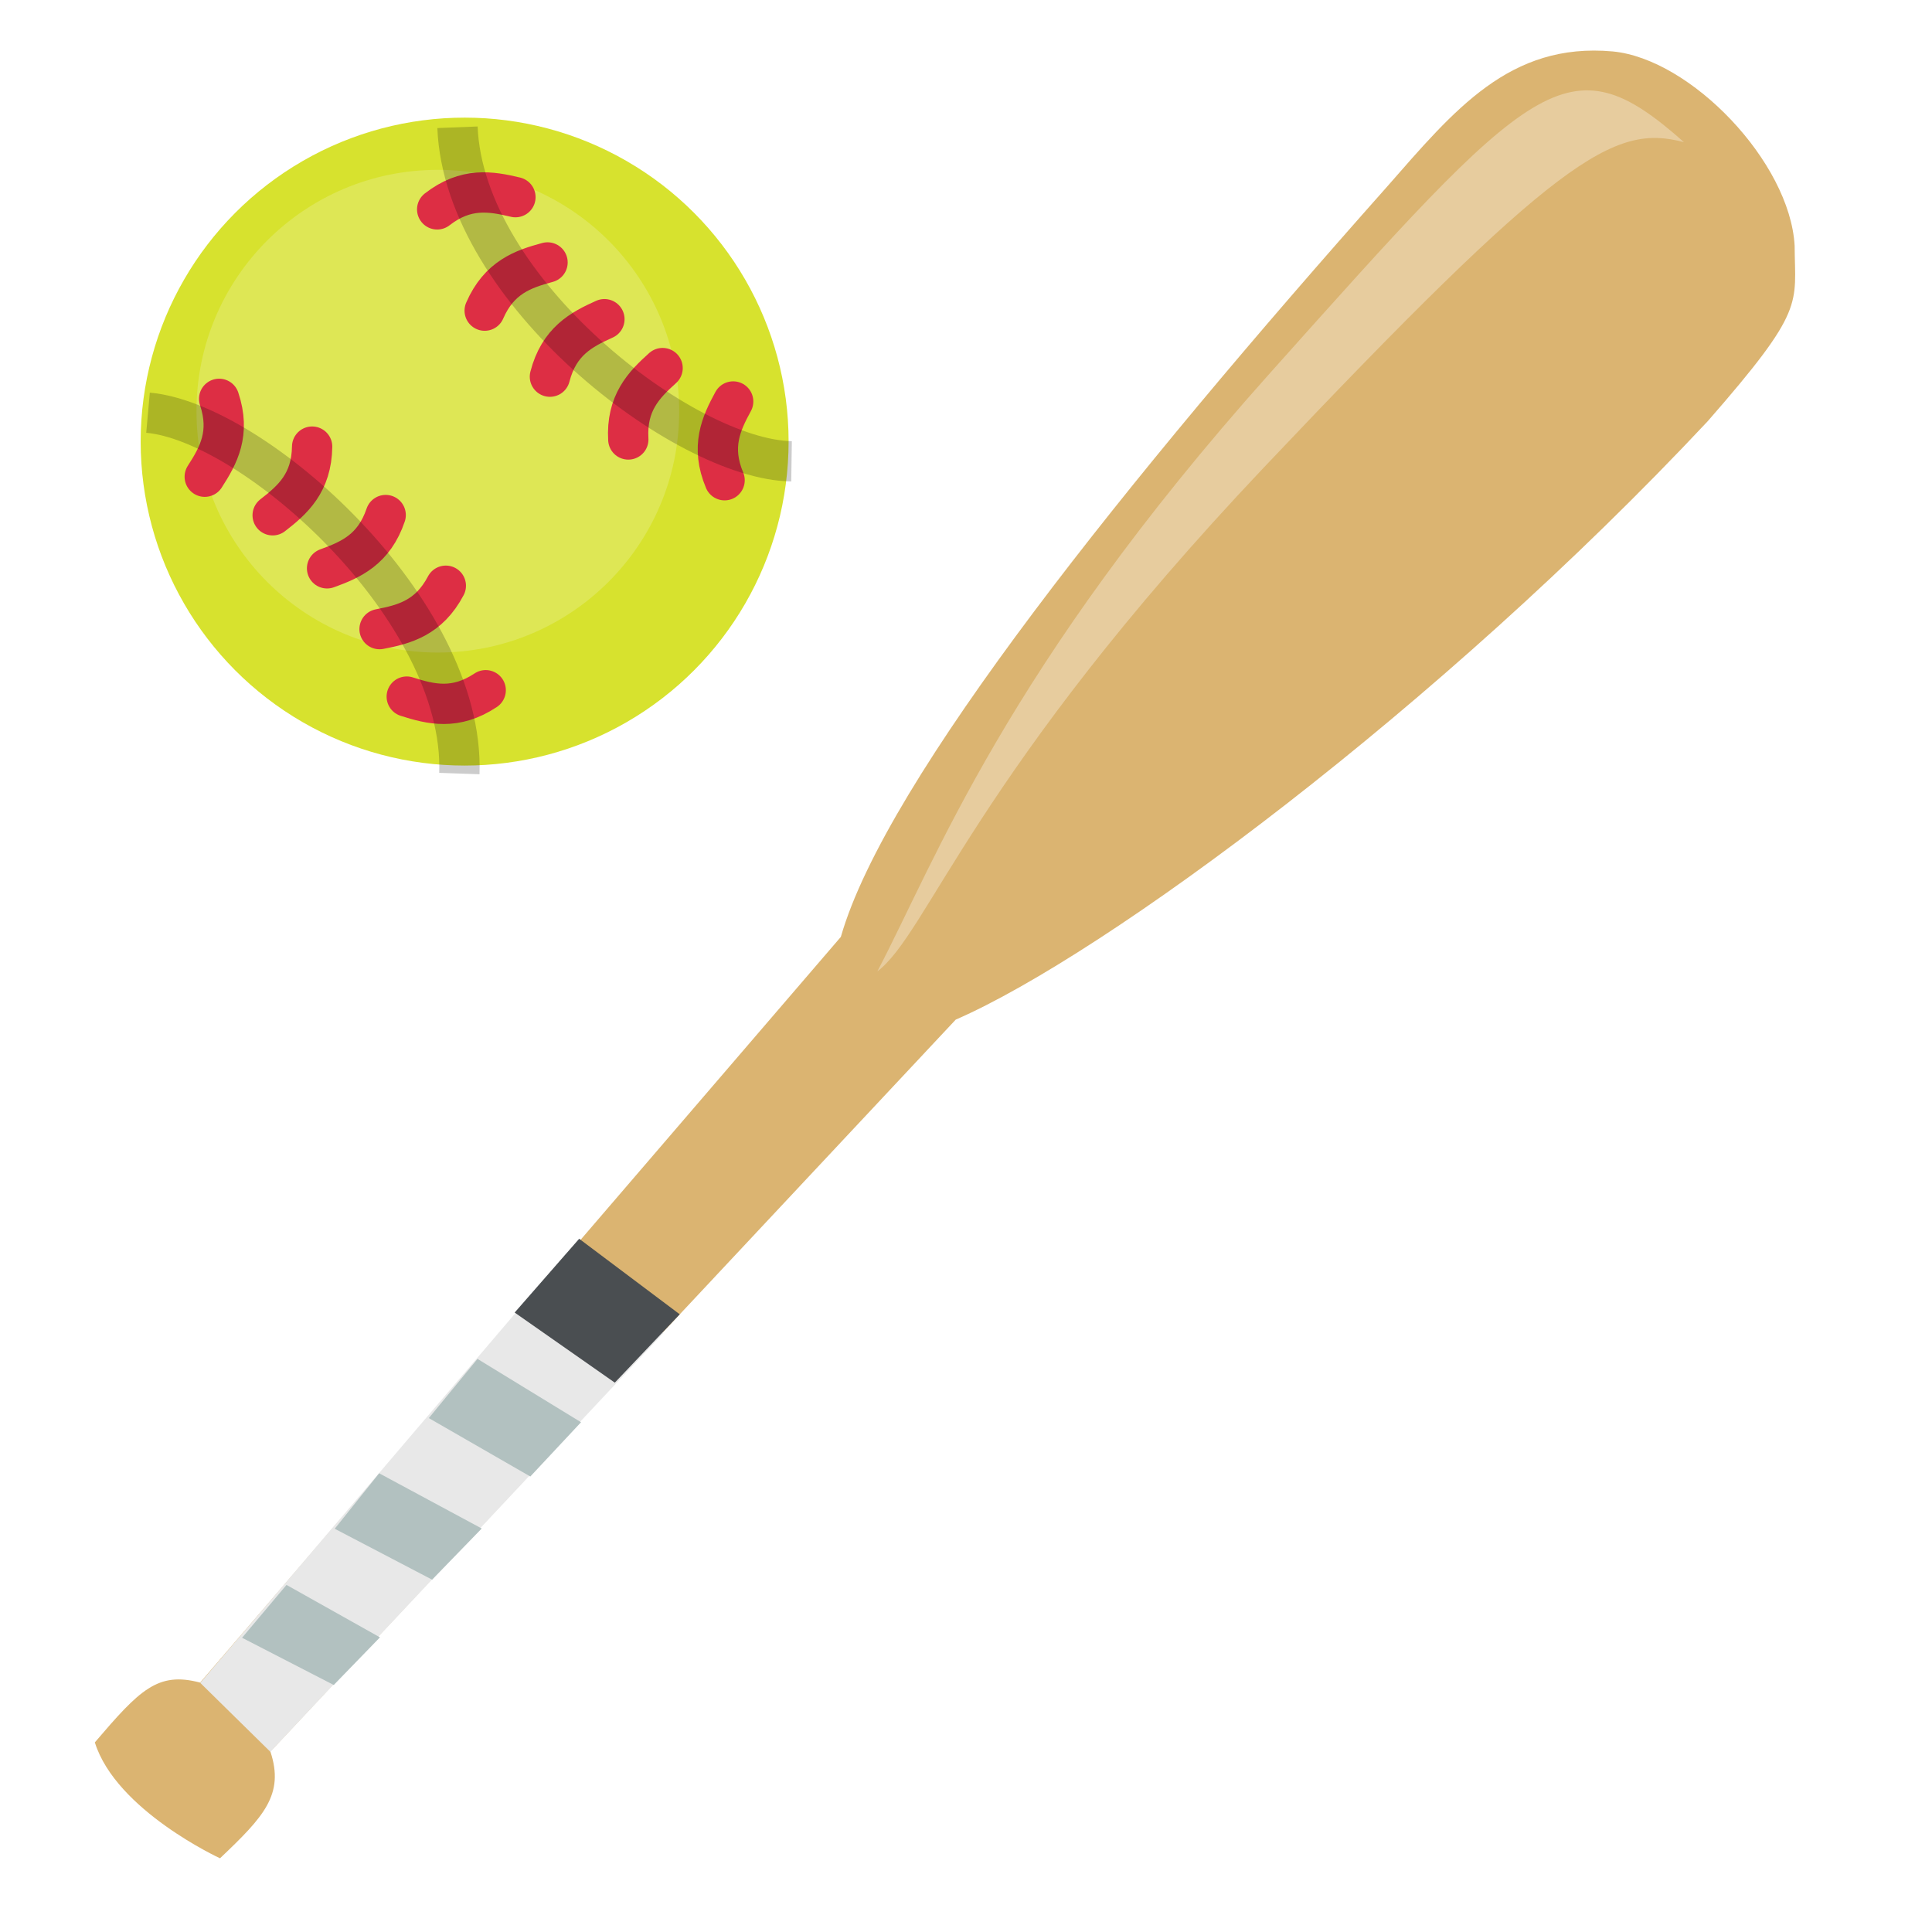 <?xml version="1.0" encoding="UTF-8" standalone="no"?>
<svg
   xmlns:i="http://ns.adobe.com/AdobeIllustrator/10.0/"
   xmlns:dc="http://purl.org/dc/elements/1.1/"
   xmlns:cc="http://creativecommons.org/ns#"
   xmlns:rdf="http://www.w3.org/1999/02/22-rdf-syntax-ns#"
   xmlns:svg="http://www.w3.org/2000/svg"
   xmlns="http://www.w3.org/2000/svg"
   id="svg8"
   version="1.1"
   viewBox="0 0 25.4 25.4"
   height="96"
   width="96">
  <defs
     id="defs2">
    <clipPath
       id="clipPath44"
       clipPathUnits="userSpaceOnUse">
      <path
         id="path46-65"
         d="M 0,38 H 38 V 0 H 0 Z" />
    </clipPath>
    <clipPath
       id="clipPath16-2"
       clipPathUnits="userSpaceOnUse">
      <path
         id="path18-53"
         d="M 0,38 H 38 V 0 H 0 Z" />
    </clipPath>
    <clipPath
       id="clipPath28-4"
       clipPathUnits="userSpaceOnUse">
      <path
         id="path30-9"
         d="M 1.193,5 C 1.193,3 3,1 5,1 v 0 h 28 c 2,0 3.731,2 3.731,4 v 0 c 0,4.355 -4.634,11 -17.731,11 v 0 C 5.508,16 1.193,9.541 1.193,5" />
    </clipPath>
    <clipPath
       id="clipPath16-1"
       clipPathUnits="userSpaceOnUse">
      <path
         id="path18-5"
         d="M 0,38 H 38 V 0 H 0 Z" />
    </clipPath>
    <clipPath
       id="clipPath16-90"
       clipPathUnits="userSpaceOnUse">
      <path
         id="path18-2"
         d="M 0,38 H 38 V 0 H 0 Z" />
    </clipPath>
    <clipPath
       clipPathUnits="userSpaceOnUse"
       id="clipPath16-4">
      <path
         d="M 0,36 H 36 V 0 H 0 Z"
         id="path18-8" />
    </clipPath>
    <clipPath
       id="clipPath44-3"
       clipPathUnits="userSpaceOnUse">
      <path
         id="path46-65-8"
         d="M 0,38 H 38 V 0 H 0 Z" />
    </clipPath>
  </defs>
  <g
     transform="translate(0,-271.6)"
     id="layer1">
    <g
       style="stroke-width:0.516"
       transform="matrix(1.936,0,0,1.936,-25.559,-201.436)"
       id="softball">
      <g
         style="stroke-width:1.152"
         transform="matrix(-0.105,0.105,0.105,0.105,17,244.353)"
         id="g36-7-2" />
      <g
         transform="matrix(0.2,0,0,0.2,13.859,244.939)"
         id="g6030-2"
         style="stroke-width:0.533">
        <circle
           id="circle4994-6"
           r="11"
           cy="11.983"
           cx="12.491"
           style="fill:#d7e22e;fill-opacity:1;stroke:none;stroke-width:2.727;stroke-miterlimit:4;stroke-dasharray:none;stroke-opacity:1;paint-order:stroke fill markers" />
        <circle
           id="circle4994-1-2"
           r="8.195"
           cy="10.951"
           cx="11.581"
           style="fill:#dee755;fill-opacity:1;stroke:none;stroke-width:2.727;stroke-miterlimit:4;stroke-dasharray:none;stroke-opacity:1;paint-order:stroke fill markers" />
      </g>
      <g
         style="stroke-width:0.628"
         transform="matrix(0.822,0,0,0.822,2.756,44.119)"
         id="g5996-5">
        <g
           style="stroke-width:1.402"
           clip-path="url(#clipPath44-3)"
           id="g42-1"
           transform="matrix(-0.105,0.105,0.105,0.105,16.581,243.305)">
          <path
             id="path5615-22-8"
             d="m 6.675,27.475 c 1.354,0.398 2.671,0.888 3.435,2.76"
             style="fill:none;fill-rule:evenodd;stroke:#dd2e44;stroke-width:2.242;stroke-linecap:round;stroke-linejoin:miter;stroke-miterlimit:4;stroke-dasharray:none;stroke-opacity:1" />
          <path
             id="path5615-9-9-7"
             d="m 8.137,23.384 c 1.409,-0.076 2.814,-0.051 4.158,1.46"
             style="fill:none;fill-rule:evenodd;stroke:#dd2e44;stroke-width:2.242;stroke-linecap:round;stroke-linejoin:miter;stroke-miterlimit:4;stroke-dasharray:none;stroke-opacity:1" />
          <path
             id="path5615-2-3-6"
             d="m 8.503,19.172 c 1.318,-0.503 2.664,-0.91 4.405,0.117"
             style="fill:none;fill-rule:evenodd;stroke:#dd2e44;stroke-width:2.242;stroke-linecap:round;stroke-linejoin:miter;stroke-miterlimit:4;stroke-dasharray:none;stroke-opacity:1" />
          <path
             id="path5615-7-6-9"
             d="M 8.508,14.702 C 9.731,13.998 10.996,13.384 12.877,14.125"
             style="fill:none;fill-rule:evenodd;stroke:#dd2e44;stroke-width:2.242;stroke-linecap:round;stroke-linejoin:miter;stroke-miterlimit:4;stroke-dasharray:none;stroke-opacity:1" />
          <path
             id="path5615-3-0-0"
             d="M 7.203,10.871 C 7.94,9.667 8.756,8.524 10.762,8.273"
             style="fill:none;fill-rule:evenodd;stroke:#dd2e44;stroke-width:2.242;stroke-linecap:round;stroke-linejoin:miter;stroke-miterlimit:4;stroke-dasharray:none;stroke-opacity:1" />
          <path
             id="path5822-5"
             d="m 6.733,5.842 c 6.177,6.683 4.136,22.02 0,26.283"
             style="fill:none;fill-rule:evenodd;stroke:#000000;stroke-width:2.242;stroke-linecap:butt;stroke-linejoin:miter;stroke-miterlimit:4;stroke-dasharray:none;stroke-opacity:0.2" />
          <path
             id="path5615-22-1-6"
             d="M 30.423,9.646 C 29.043,9.35 27.694,8.959 26.793,7.149"
             style="fill:none;fill-rule:evenodd;stroke:#dd2e44;stroke-width:2.242;stroke-linecap:round;stroke-linejoin:miter;stroke-miterlimit:4;stroke-dasharray:none;stroke-opacity:1" />
          <path
             id="path5615-9-9-5-8"
             d="m 29.268,13.835 c -1.4,0.18 -2.803,0.26 -4.254,-1.148"
             style="fill:none;fill-rule:evenodd;stroke:#dd2e44;stroke-width:2.242;stroke-linecap:round;stroke-linejoin:miter;stroke-miterlimit:4;stroke-dasharray:none;stroke-opacity:1" />
          <path
             id="path5615-2-3-8-8"
             d="m 29.215,18.062 c -1.278,0.6 -2.589,1.105 -4.402,0.21"
             style="fill:none;fill-rule:evenodd;stroke:#dd2e44;stroke-width:2.242;stroke-linecap:round;stroke-linejoin:miter;stroke-miterlimit:4;stroke-dasharray:none;stroke-opacity:1" />
          <path
             id="path5615-7-6-8-4"
             d="m 29.541,22.519 c -1.167,0.793 -2.383,1.499 -4.314,0.9"
             style="fill:none;fill-rule:evenodd;stroke:#dd2e44;stroke-width:2.242;stroke-linecap:round;stroke-linejoin:miter;stroke-miterlimit:4;stroke-dasharray:none;stroke-opacity:1" />
          <path
             id="path5615-3-0-2-6"
             d="m 31.126,26.243 c -0.645,1.255 -1.375,2.456 -3.357,2.855"
             style="fill:none;fill-rule:evenodd;stroke:#dd2e44;stroke-width:2.242;stroke-linecap:round;stroke-linejoin:miter;stroke-miterlimit:4;stroke-dasharray:none;stroke-opacity:1" />
          <path
             id="path5822-9-8"
             d="M 32.084,31.34 C 25.429,25.133 26.328,9.455 30.136,4.897"
             style="fill:none;fill-rule:evenodd;stroke:#000000;stroke-width:2.242;stroke-linecap:butt;stroke-linejoin:miter;stroke-miterlimit:4;stroke-dasharray:none;stroke-opacity:0.2" />
        </g>
      </g>
      <path
         d="m 22.619,245.607 c 0.459,-0.523 0.834,-0.984 1.534,-0.921 0.531,0.05 1.204,0.751 1.236,1.319 0.002,0.402 0.078,0.428 -0.591,1.193 -1.822,1.945 -4.093,3.622 -5.106,4.063 l -4.654,4.97 c 0.097,0.292 -0.045,0.443 -0.342,0.725 0,0 -0.706,-0.325 -0.85,-0.787 0.304,-0.356 0.427,-0.483 0.715,-0.406 l 4.351,-5.064 c 0.306,-1.071 1.951,-3.115 3.707,-5.092 z"
         i:knockout="Off"
         stroke-miterlimit="10"
         id="path4-96"
         style="clip-rule:evenodd;fill:#dbb471;fill-opacity:1;fill-rule:evenodd;stroke:none;stroke-width:0.005;stroke-miterlimit:10" />
      <path
         id="path5539-6"
         d="m 14.562,255.765 0.476,0.468 2.669,-2.844 -0.654,-0.547 z"
         style="fill:#e8e8e8;fill-opacity:1;fill-rule:evenodd;stroke:none;stroke-width:0.137px;stroke-linecap:butt;stroke-linejoin:miter;stroke-opacity:1" />
      <g
         style="fill:#b2c1c0;stroke-width:0.516"
         id="g5173-5-1"
         transform="matrix(-0.202,0.012,-0.012,-0.202,26.949,256.23)">
        <path
           style="stroke-width:0.516"
           d="M 59.48,7.353 56.503,5.588 54.86,7.092 57.886,9.035 Z"
           id="path5167-3-3" />
        <path
           style="stroke-width:0.516"
           d="m 56.159,10.82 -3.161,-1.899 -1.764,1.615 3.326,2.054 z"
           id="path5169-6-3" />
        <path
           style="stroke-width:0.516"
           d="m 52.787,14.34 -3.284,-2.159 -1.807,1.717 3.342,2.328 z"
           id="path5171-1-9" />
      </g>
      <path
         d="m 17.377,253.726 0.441,-0.464 -0.683,-0.513 -0.438,0.501"
         id="path5165-4-5"
         style="fill:#4a4e51;fill-opacity:1;stroke-width:0.104" />
      <path
         id="path6568-9"
         d="m 24.636,245.301 c -0.787,-0.698 -1.012,-0.443 -2.82,1.581 -1.785,1.999 -2.262,3.301 -2.656,4.051 0.344,-0.259 0.655,-1.342 2.625,-3.422 1.999,-2.111 2.375,-2.336 2.851,-2.209 z"
         style="fill:#e7cc9e;fill-opacity:1;fill-rule:evenodd;stroke:none;stroke-width:0.547;stroke-linecap:round;stroke-linejoin:miter;stroke-miterlimit:4;stroke-dasharray:none;stroke-opacity:1" />
    </g>
  </g>
</svg>
